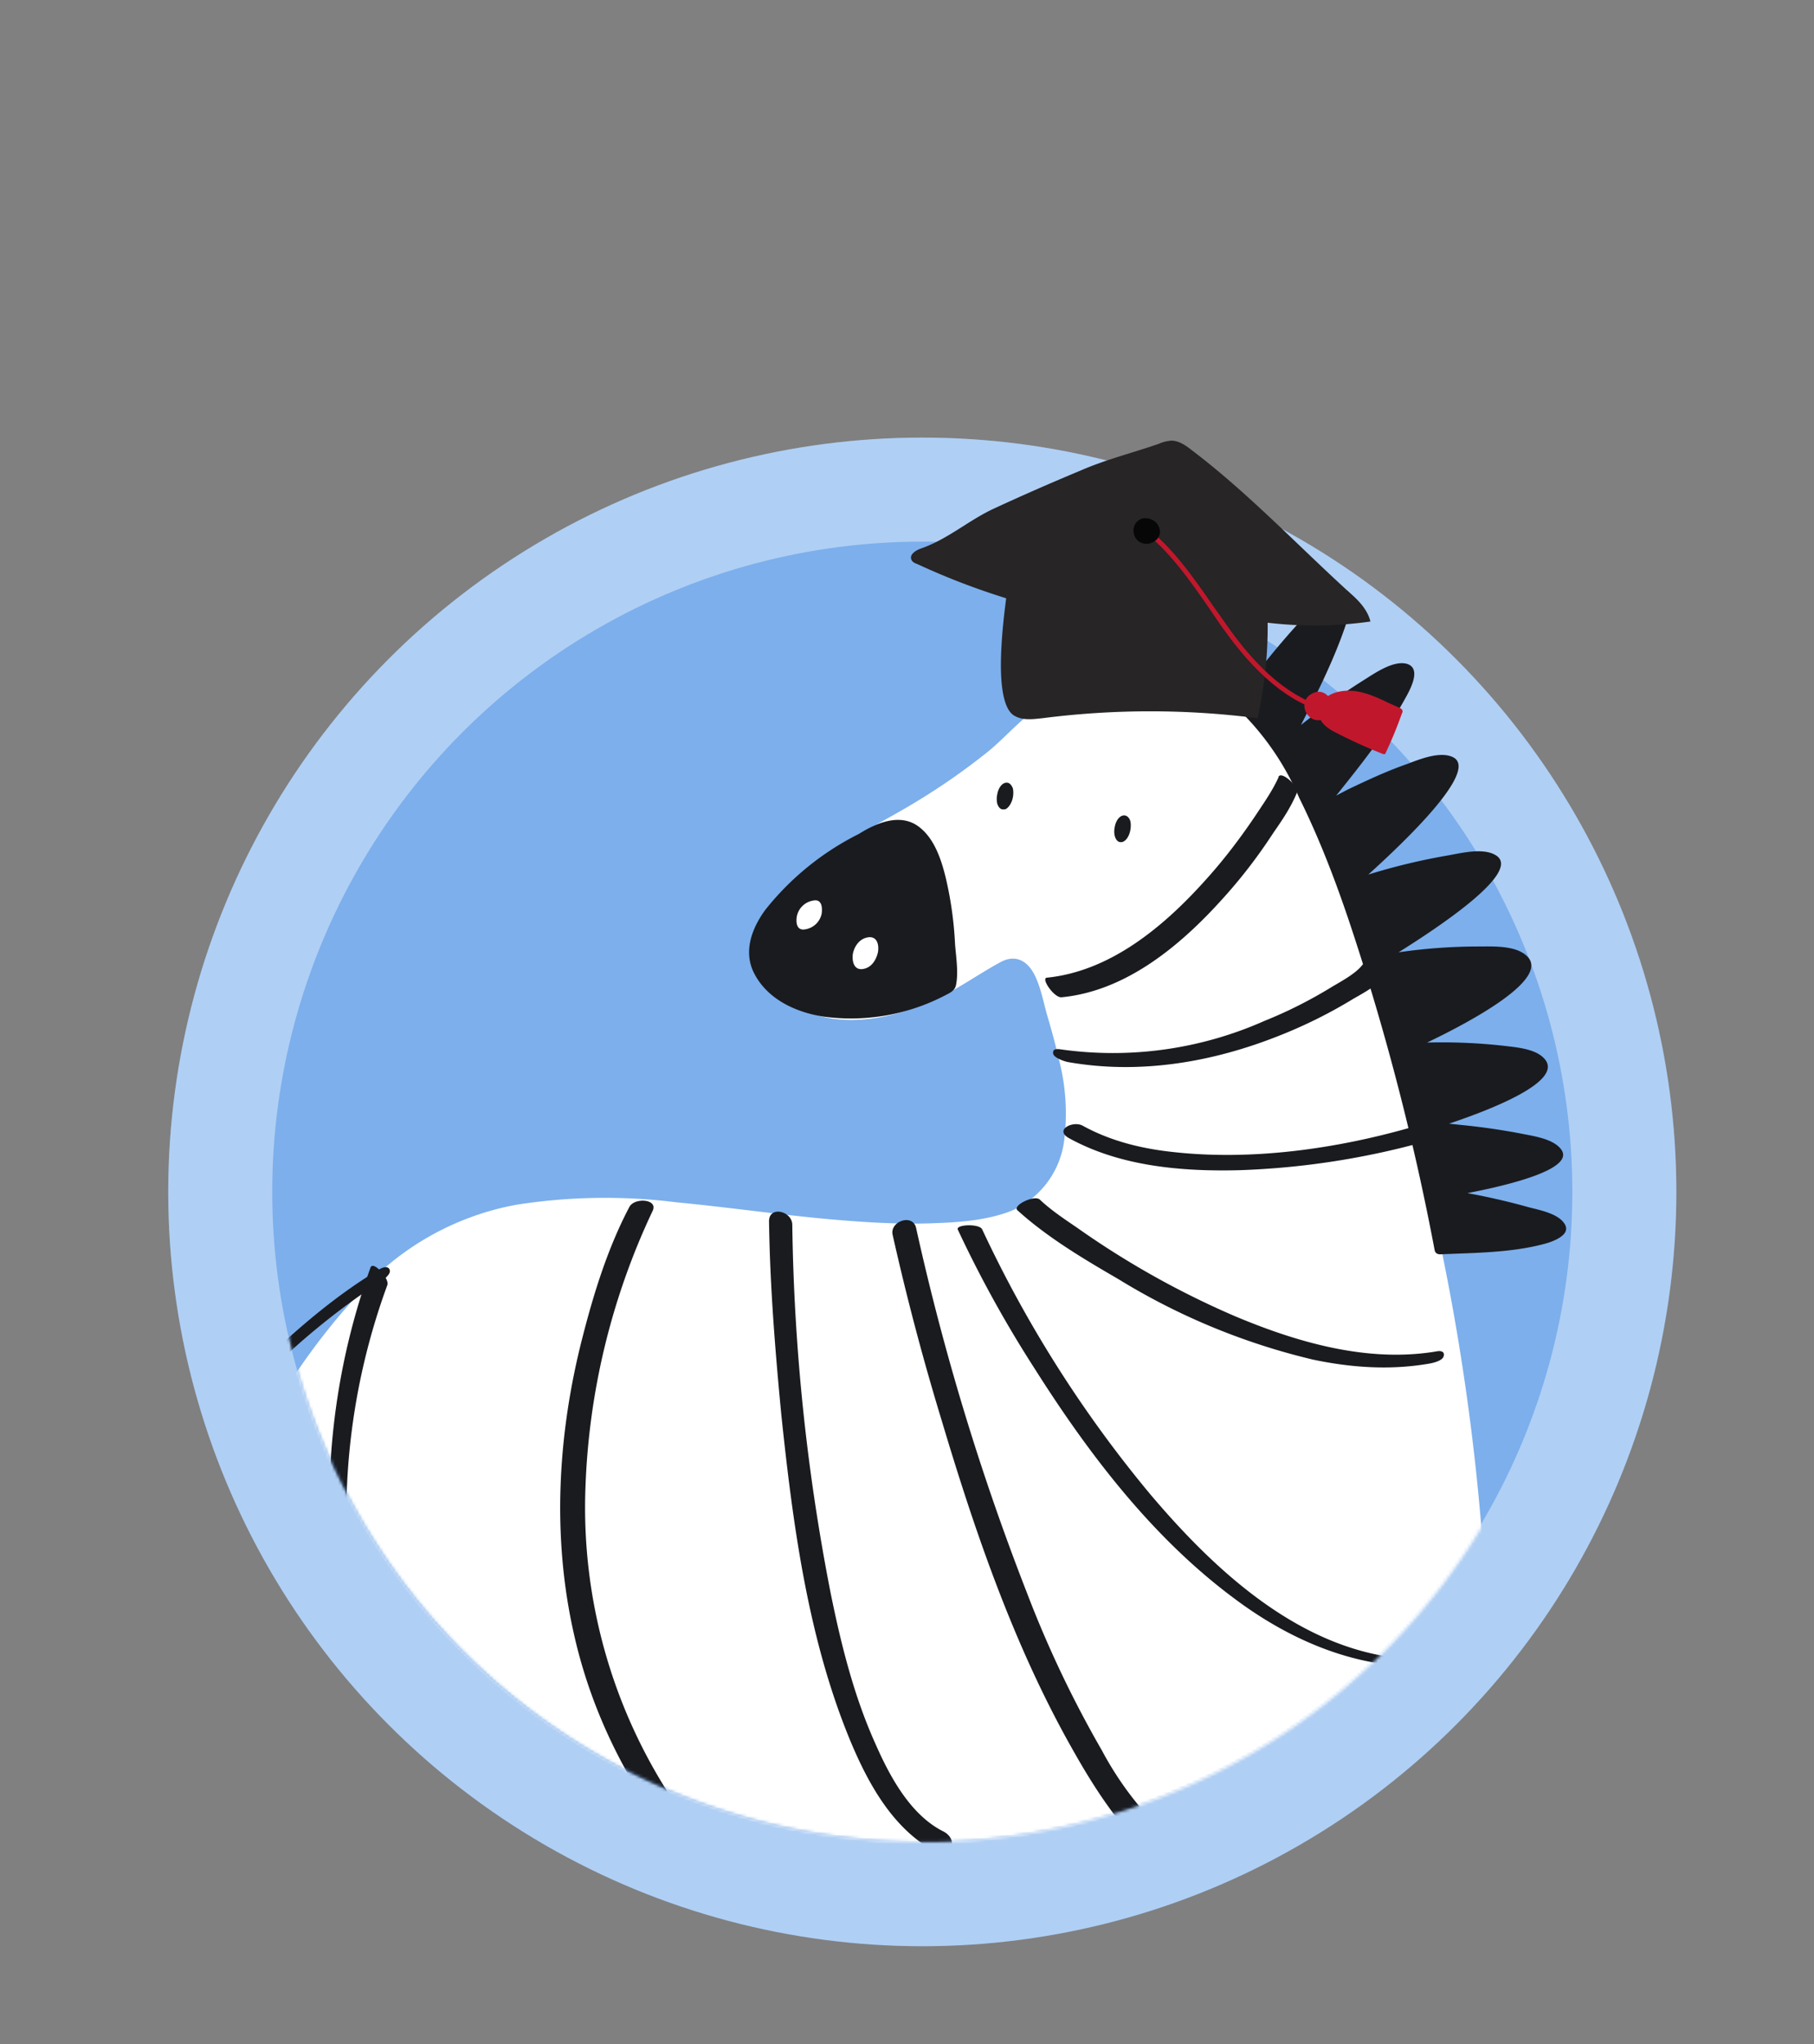 <svg xmlns="http://www.w3.org/2000/svg" width="593" height="668" fill="none">
    <rect width="100%" height="100%" fill="#808080" stroke="none"/>
    <circle cx="301.5" cy="389.5" r="246.5" fill="#7CAFEC" />
    <circle cx="301.5" cy="389.5" r="229.5" stroke="#fff" stroke-opacity=".4" stroke-width="34" />
    <mask id="a" width="481" height="510" x="89" y="92" maskUnits="userSpaceOnUse" style="mask-type:alpha">
        <path fill="#F8C8C8" fill-rule="evenodd" d="M570 92H272v86.1A213 213 0 1 0 515 391h55V92Z"
            clip-rule="evenodd" />
    </mask>
    <g mask="url(#a)">
        <path fill="#fff"
            d="M408 588.3a559 559 0 0 0-7-21.1c-3.7-9.5-13.7-12.7-23-9.8-7.4 2.3-10.2 8.2-9.8 15.7.4 5.8 2.3 11.6 3.5 17.3a11582.2 11582.2 0 0 1 25.8 121.8l9.2 44.5c1 4.8 2.1 9.5 3 14.3.5 3.2.3 6.3-1.2 9.2-.7 1.5-1.7 3.1-1.6 4.9.3 3.7 5.2 4.7 8.2 4.8 8.9.3 11-7.6 12.6-14.8 3-13.7 3.4-28 3.4-42-.1-49-9-98-23.1-144.8Zm54.6-14.7a556.4 556.4 0 0 0-7.2-21.9c-3.5-8.3-12.4-15.9-22-13.1-7.5 2.1-9.2 9.7-8.5 16.7.5 5.7 2.2 11.3 3.5 16.9l4 18.3c7.5 34.5 14.7 69 21.8 103.5l9.2 44.5c1 4.9 2.4 9.9 3 14.8.4 3.1-.5 5.8-1.8 8.6-.8 1.5-1.3 3-1 4.8.4 4.1 4.3 7.1 8 8 8 2 9.8-8 11-14 2.9-13.9 3.4-28.4 3.3-42.6a503 503 0 0 0-23.3-144.5Z" />
        <path fill="#fff"
            d="M471.3 408.8a757.2 757.2 0 0 0-32.7-119c-3.5-9.5-7.2-18.8-11.2-28-2.4-5.4-4.4-11.5-7.7-16.4a64.1 64.1 0 0 0-13.3-13.8 53.3 53.3 0 0 0-28.9-12.4c-14-1-28 5-39.1 12.8-6 4.2-10.7 10-16.4 14.4a216 216 0 0 1-21 14.7c-9 5.6-18.5 10.2-27.4 16-10.5 6.8-23 16.3-26.4 29-2.8 10.7 4.4 18.6 13.5 23.2 15 7.6 32.9 3.3 47.3-3.8 6.6-3.3 12.6-7.6 19.1-11.1 5-2.7 9-.3 11.3 4.6 2 4.2 2.8 9 4.1 13.4 1.3 4.4 2.5 8.8 3.5 13.2a70 70 0 0 1 1.8 27.7 29 29 0 0 1-17.2 22.4c-7.7 3-16.3 3.7-24.5 4-9.3.4-18.7 0-28-.7-19.1-1.4-38-4.3-57-6.1a187 187 0 0 0-52.3.8 90.9 90.9 0 0 0-52.3 29.9C86 457.1 64.3 501.9 64 547.8c0 16 2.6 31.9 7.6 47a205.7 205.7 0 0 0 45.2 79.3 148 148 0 0 0 61.6 38.3c46 14.7 96.6 8 142.2-5 23.9-6.8 48.1-15 70.3-26.4a170.2 170.2 0 0 0 94.9-159 757 757 0 0 0-14.5-113.2Z" />
        <path fill="#1A1B1F"
            d="M510.1 375.3c-2.8-3.3-9.2-4.1-13.1-4.9a215 215 0 0 0-19.6-2.8l-3.7-.4c14-4.7 37.9-14 31.1-21.3-3-3.3-9.6-3.7-13.7-4.2a181.3 181.3 0 0 0-24.6-1c14-6.7 40.9-21 32.5-28.4-3.7-3.4-11-3-15.6-3a181.9 181.9 0 0 0-26.2 1.9c13.4-8.4 40.5-26.4 31.8-31.7-4-2.5-11-.8-15.4 0a204.4 204.4 0 0 0-26.3 6.3c11.6-10.5 36.6-34.2 27.6-38.4-4.3-2-11 .8-15 2.3-6.6 2.3-13 5.3-19.3 8.3l-3.8 2c8-10 16-20 22.2-31.1 1.5-2.7 6.2-10.5.8-12-4.4-1.1-10.4 3.1-13.9 5.3a210 210 0 0 0-17.3 12.1l-3.3 2.6c5.6-11 11.2-22.2 15-33.8 1-3 3.7-11.3-2.4-10.3-4.6.7-8.8 6-11.8 9.1a275 275 0 0 0-14 16.4 534.3 534.3 0 0 0-8.7 11.5c0 .3 0 .6.2.8l.3.3a89 89 0 0 1 20.8 29.8c7 14.1 12.6 29 17.5 43.9a821.5 821.5 0 0 1 26.8 104c.2.9.9 1.3 1.8 1.3 11.2-.5 23.2-.5 34-3.4 2.7-.7 9.3-3 6.5-6.8-2.2-3.2-8.2-4.3-11.6-5.2a220.5 220.5 0 0 0-20-4.6c14-2.7 36-8.1 30.4-14.6ZM329.4 255.8c-1.5-.3-3 1.4-3.4 3.8a7 7 0 0 0 0 3c.3 1 .9 1.8 1.7 1.9h.6c.6 0 1.1-.5 1.6-1.1a7 7 0 0 0 1.2-2.8c.2-1 .2-2.1 0-3-.4-1-1-1.7-1.7-1.8Zm40.1 12.5c-.3-1-1-1.7-1.7-1.8-1.5-.3-3 1.4-3.4 3.8-.5 2.5.3 4.6 1.7 4.9h.6c1.2-.2 2.4-1.7 2.8-3.9.2-1 .2-2.1 0-3ZM309.2 287c-1.5-6.2-3.9-13.6-9.5-17.3-6-3.9-13.5-.6-18.9 2.8a91 91 0 0 0-30.6 24.8c-4.4 6-7.3 13.6-3.7 20.7 4.3 8.5 13.6 12.8 22.6 14.2a66.5 66.5 0 0 0 40-7c1.6-.8 3-1.5 3.4-3.2.9-4.2 0-9.4-.3-13.6a119 119 0 0 0-3-21.4Z" />
        <path fill="#fff"
            d="M265.8 294.3a6.5 6.5 0 0 0-5.3 5.1c-.4 2.2 0 4.8 2.7 4.3a6.5 6.5 0 0 0 5.4-5.1c.3-2.2 0-4.9-2.8-4.3Zm18 12c-2.8.4-4.5 2.9-5 5.4-.3 2.2.2 5.2 3 5 3-.3 4.6-2.9 5.2-5.5.4-2.4-.2-5.3-3.2-4.9Z" />
        <path fill="#1A1B1F"
            d="M123.7 415c-13.7 8.2-26.3 19-37.8 30a224.7 224.7 0 0 0-56.3 83.8A179 179 0 0 0 19.2 598c.1 2.5 7.1-1.3 7-4a181 181 0 0 1 31-108.7 238 238 0 0 1 65.2-65.2l.7-.5 1-.6c1-.6 3.8-2.5 3.3-4-.5-1.6-2.7-.7-3.7 0ZM418 253.9c-2 4.5-5 8.7-7.7 12.8-5 7.4-10.4 14.5-16.4 21.1-13.5 15-30.9 29.6-51.7 31.7-2 .2 2.4 6.6 4.8 6.4 21-2 38.8-16.8 52.5-32 6.2-6.8 11.8-14.1 16.8-21.8 2.8-4 5.7-8.3 7.6-12.9.9-2-5-7.5-6-5.3Zm27.3 61.5c-2.2 2.8-6.7 5.2-9.9 7.1-7 4.3-14.3 8-22 11.1a122 122 0 0 1-66.8 9.3c-1.5-.2-2.6 0-2.3 1.5.4 1.4 3.8 2.5 5 2.7 23.4 4.1 47.2 0 69-8.7a157 157 0 0 0 24.1-12c3.5-2 8-4.4 10.5-7.7 1.1-1.4-6-5.4-7.6-3.3Zm16.4 52.9c-25 7.2-52.9 11.1-78.8 8.1-10-1.1-20-3.6-28.9-8.5-3.2-1.8-9.4 1.3-4.6 4 16.8 9.3 37.1 11 56 10.5a259 259 0 0 0 60-9.2c5.2-1.5-.1-6-3.7-5Zm-129.1 27.2c9.8 8.9 21.8 16 33 22.5a217 217 0 0 0 63.6 26.3c12.3 2.6 25 3.5 37.5 1.4 1.4-.2 4.7-.9 5.2-2.4s-.7-2-2.2-1.7c-22.3 3.8-45.3-2.8-65.8-11.4a283.7 283.7 0 0 1-51.8-29c-4.1-2.8-8.5-5.7-12.2-9.2-1.8-1.6-9 1.9-7.3 3.5Zm-19.5 6.3a384.8 384.8 0 0 0 25.1 45.4c17.6 27.8 38.3 55 64.8 74.8 14.3 10.8 30.7 19 48.5 21.7.9.1 4.7.7 5.1-.5.5-1.3-1.8-1.7-2.7-1.8-31.8-4.9-57.9-29.5-77.8-53a398.8 398.8 0 0 1-55-86.6c-.8-2-8.7-1.7-8 0Zm-21.3 1.7a831.2 831.2 0 0 0 16.1 60.9c11 36.8 23.8 74 42.9 107.6 8.6 15.3 19 30.8 33.5 41 3.8 2.7 8.6-4 4.6-6.7a108.4 108.4 0 0 1-28.7-34.3 360.5 360.5 0 0 1-24.5-51.5 808.5 808.5 0 0 1-36.2-119.1c-1-5-8.7-2.3-7.7 2.1Zm-40.4-4.3c.3 21 2 42.1 4 63 3.8 36.2 8.8 74 23 107.7 5.9 13.9 14.2 28.6 28.2 35.6 1.7 1 4-.2 4.5-2 .6-2.3-1-4.2-2.9-5.1-10.6-5.4-17.3-17.8-22-28.5-7-15.5-11.2-32.3-14.6-49A670.8 670.8 0 0 1 259 400.2c-.1-4.5-7.7-6.3-7.6-1Zm-45.7-4.7c-7 13.3-11.6 28.1-15.3 42.6-8.1 31.5-10 65-2.8 96.8 5 22.4 14.7 43.4 28 62 2.1 3.1 9.8.2 7.4-3.2a173.5 173.5 0 0 1-31.6-106.9 229.8 229.8 0 0 1 21.9-90c2.1-4-6-4.6-7.6-1.3Z" />
        <path fill="#1A1B1F"
            d="M121.2 414a227.3 227.3 0 0 0-6.4 133.7 226.7 226.7 0 0 0 27.6 63c.6.9 2.5 4 4 3.5 1.3-.5.3-2.6-.3-3.5A218.8 218.8 0 0 1 126.6 420c.9-2-4.5-8-5.4-5.9ZM64.3 552.4a133.6 133.6 0 0 0 35.7 58.5 87.9 87.9 0 0 0 25.2 16.5c4.6 2 6.5-3 1.8-5-18.8-8.1-32.7-24.5-42.7-42-5-8.7-9.5-18.3-12.3-28-1-3.3-9-4.3-7.7 0Z" />
        <path fill="#272525"
            d="M327.2 218.4c.1 7.2 1.2 13.9 4.6 15.6 2.7 1.5 6 1 9 .7 23.4-3 47-3 70.3 0 2.3-10.3 3.4-20.7 3.3-31.2 11.2 1.3 22.5 1.2 33.6-.4-1-4-4-7-7-9.6-16.9-15.4-33.2-32.6-51.3-46.3-2-1.6-4.3-3.2-6.8-3.2a12 12 0 0 0-4 1c-8.6 3-17.2 5.1-25.5 8.7-9.6 4-19.2 8.2-28.7 12.6-8.3 3.9-15 10-23.8 13-1.6.6-3.6 1.9-3 3.5.3.8 1 1.2 1.9 1.5a233 233 0 0 0 29.1 11.2c.1 0-1.8 12.1-1.7 22.9Z" />
        <path fill="#C1172C"
            d="m436.5 231.8-.3 1.5c-12.2-2-23.8-10.7-35.2-26.3-2-2.7-3.9-5.5-5.7-8.2-6.5-9.4-13.2-19-22.3-25.9l1-1.2c9.2 7 16 16.8 22.5 26.2l5.8 8.2c11.1 15.3 22.3 23.7 34.2 25.7Z" />
        <path fill="#C1172C"
            d="M436.1 239.1c5 2.6 10.2 5 15.5 7.1.4.2.8.3 1.2.2a132.3 132.3 0 0 0 5.5-13.3c.2-.3.3-.7.1-1-.1-.4-.4-.5-.7-.7l-4-1.8c-4.1-2-8.5-3.9-13-3.9-9.5.1-14 8.5-4.6 13.4Z" />
        <path fill="#C1172C" d="M426.4 230.7c.1 3 3.1 5.8 6.5 4.2 5.5-2.7 1.2-11.4-4.2-8.1a4.3 4.3 0 0 0-2.3 4Z" />
        <path fill="#070707" d="M372 176.7c3.2 2.8 8.9-.6 6.7-4.8-1-2.3-4.7-3.5-6.7-1.7-2 1.6-1.9 4.9 0 6.5Z" />
    </g>
</svg>